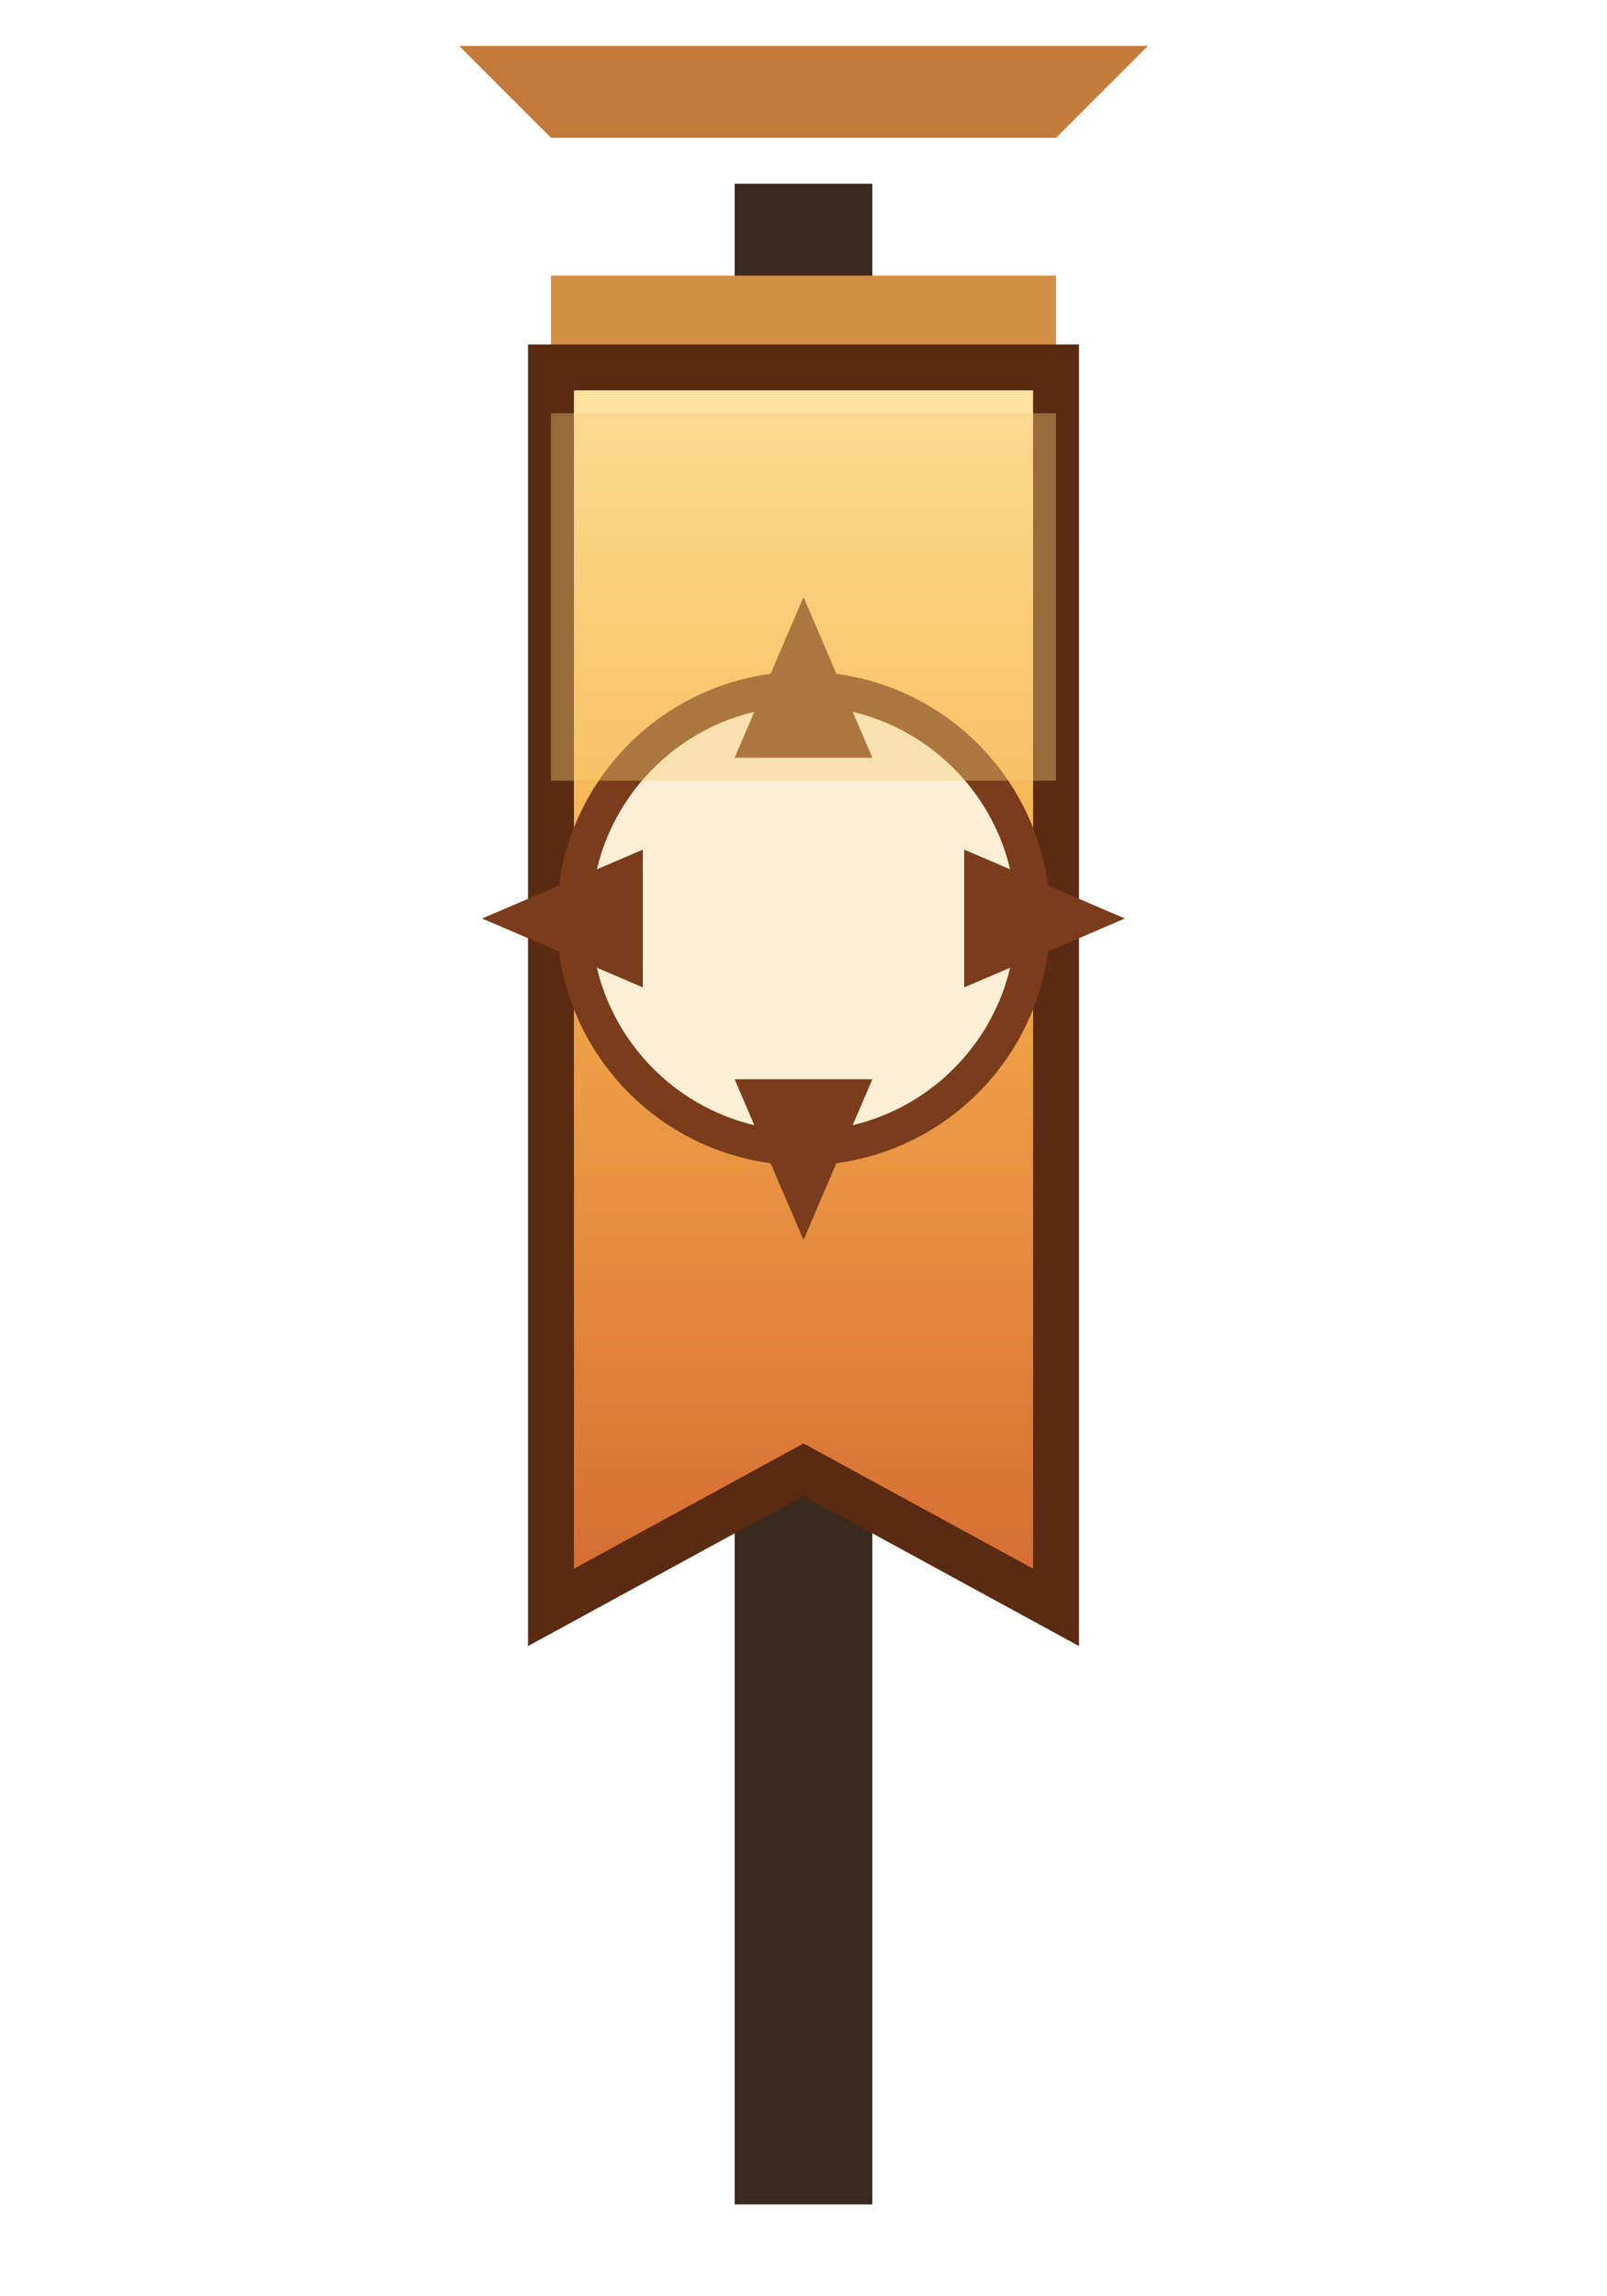 <svg xmlns="http://www.w3.org/2000/svg" width="140" height="200" viewBox="0 0 140 200">
  <defs>
    <linearGradient id="banner-cloth" x1="0%" y1="0%" x2="0%" y2="100%">
      <stop offset="0%" stop-color="#ffe7a6"/>
      <stop offset="40%" stop-color="#f7b04c"/>
      <stop offset="100%" stop-color="#d46a32"/>
    </linearGradient>
  </defs>
  <g fill="none" fill-rule="evenodd">
    <path fill="#3a2a1b" d="M64 16h12v176H64z"/>
    <path fill="#c47a3b" d="M48 12h44l8-8H40z"/>
    <path fill="#d38f45" d="M48 24h44v116l-22-12-22 12z"/>
    <path fill="url(#banner-cloth)" stroke="#5a2a12" stroke-width="4" d="M48 32h44v108l-22-12-22 12z"/>
    <circle fill="#fcefd6" stroke="#7a3c1a" stroke-width="3" cx="70" cy="80" r="20"/>
    <path fill="#7a3c1a" d="M70 52l6 14h-12zM70 108l-6-14h12zM98 80l-14 6V74zM42 80l14-6v12z"/>
    <path fill="#f7cd7a" opacity=".4" d="M48 36h44L92 68H48z"/>
  </g>
</svg>